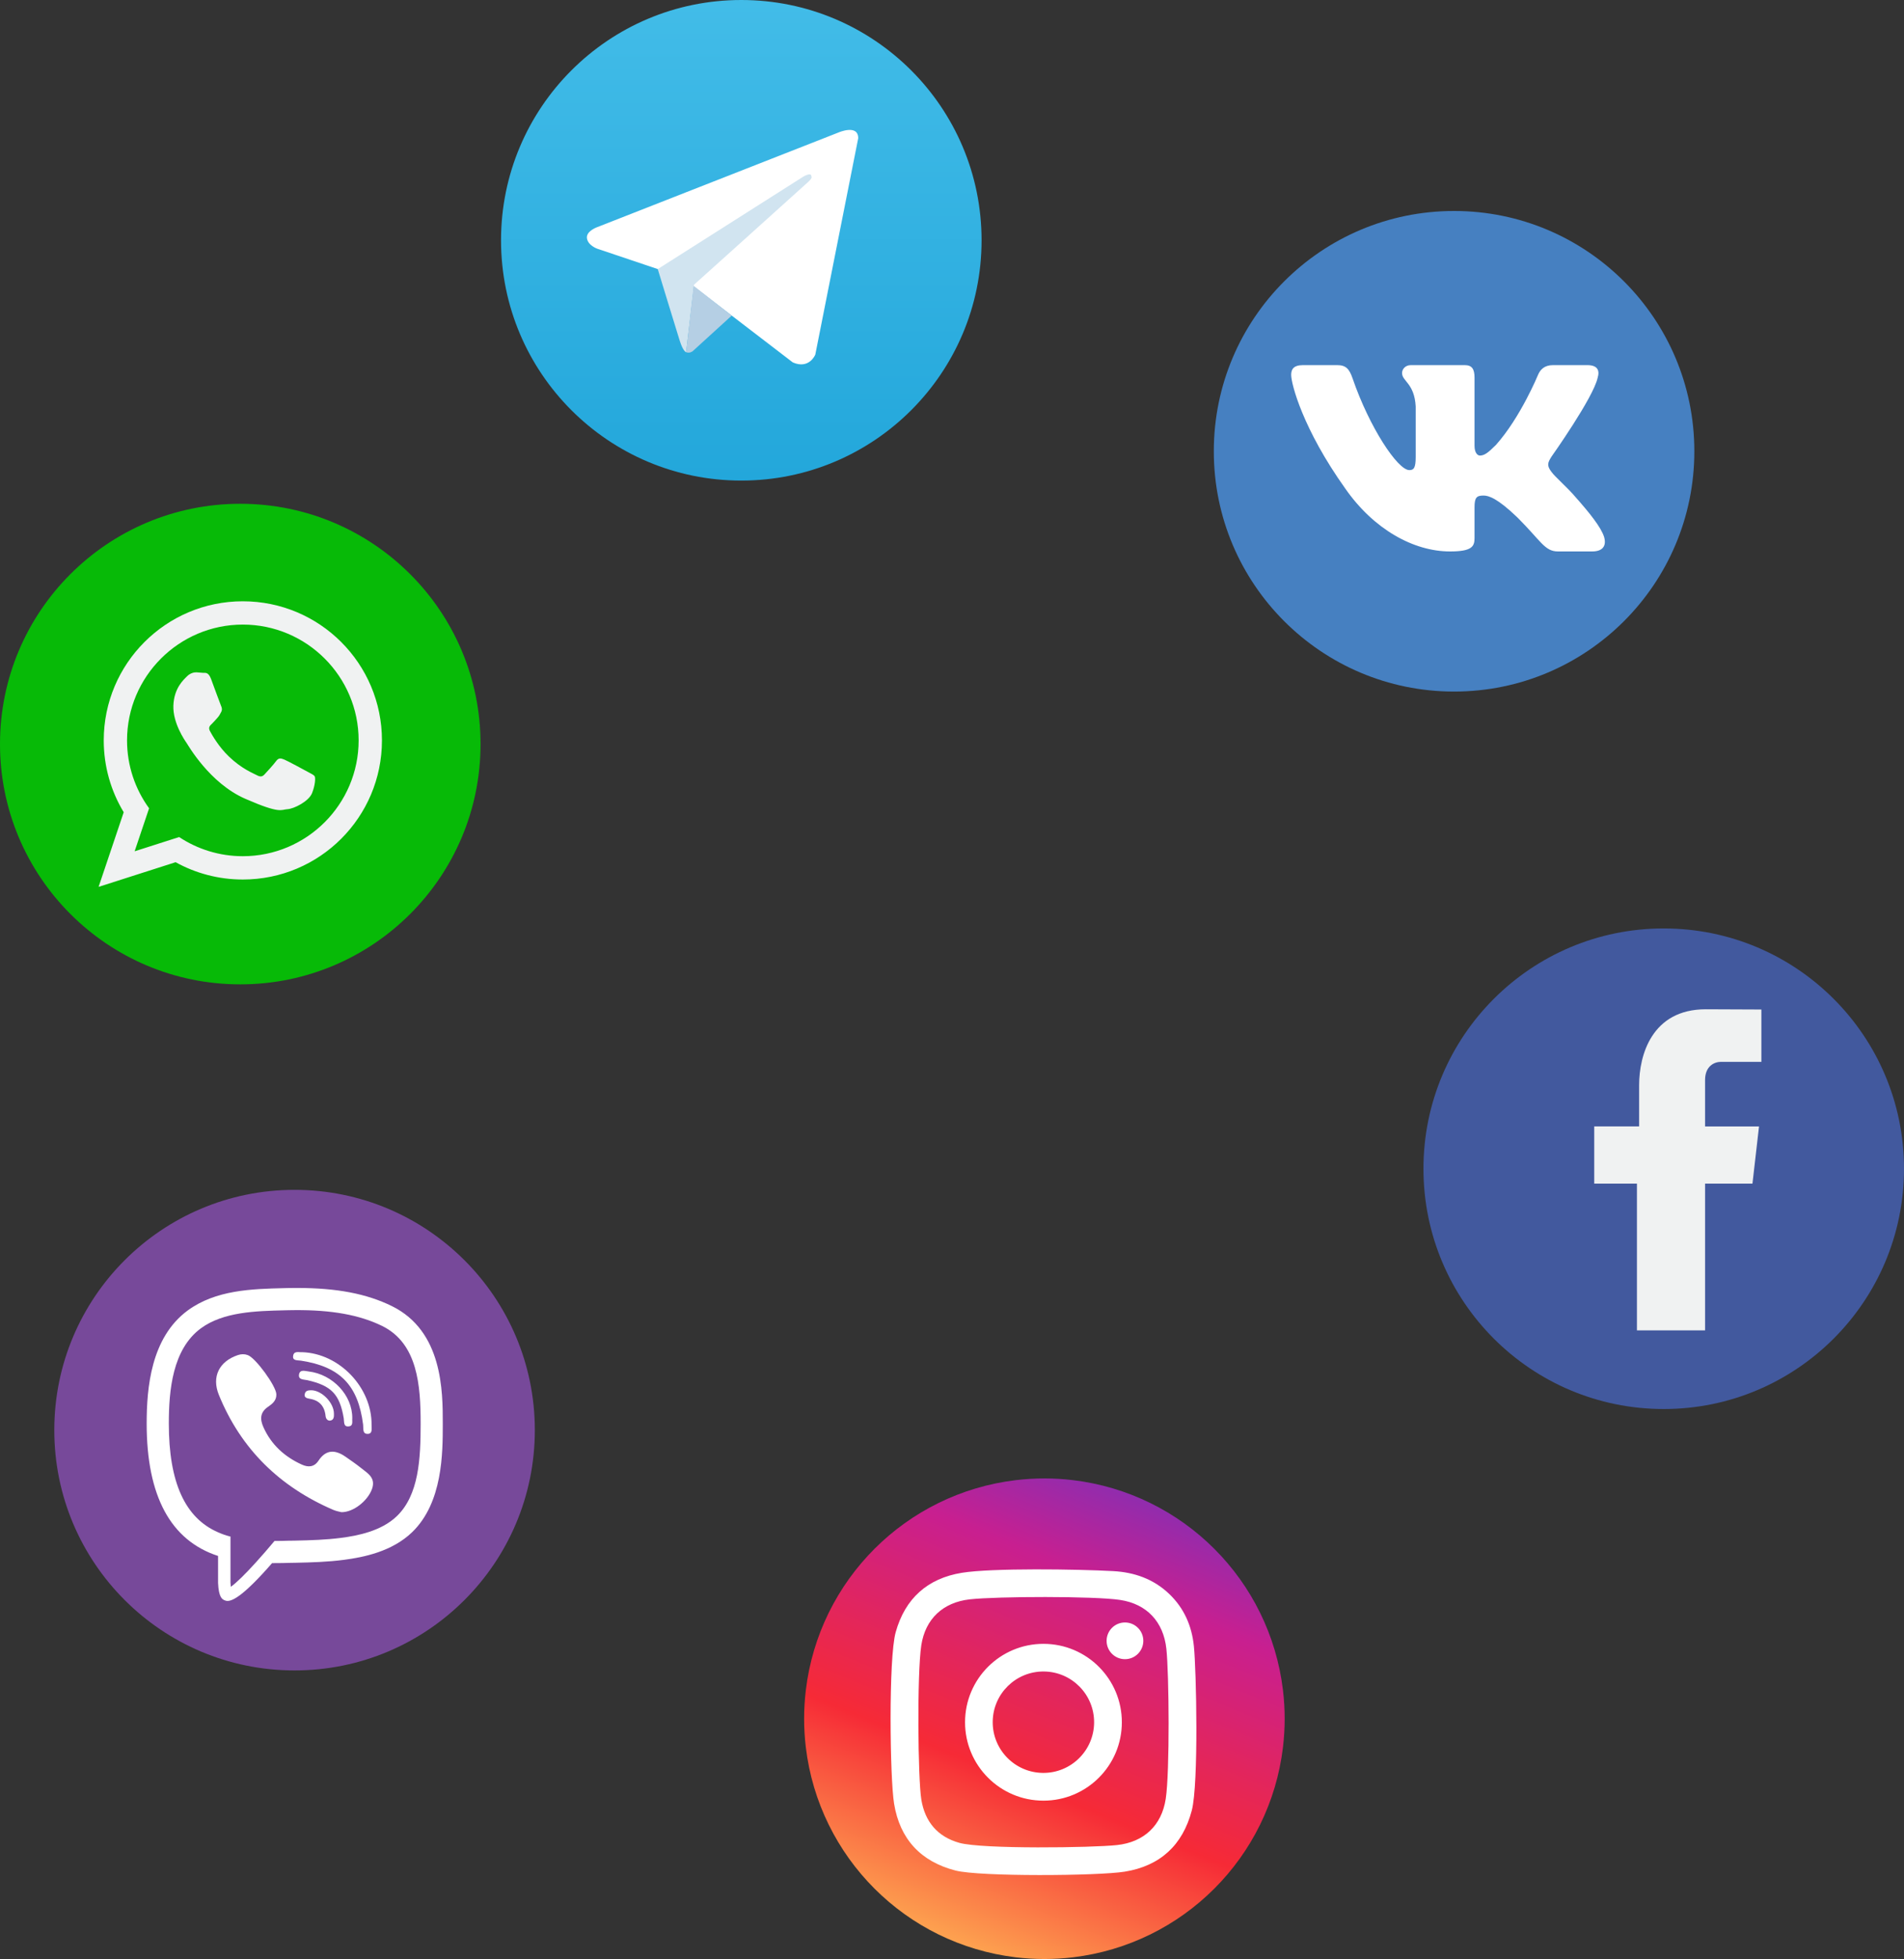 <?xml version="1.0" encoding="UTF-8"?>
<!DOCTYPE svg PUBLIC "-//W3C//DTD SVG 1.1//EN" "http://www.w3.org/Graphics/SVG/1.1/DTD/svg11.dtd">
<!-- Creator: CorelDRAW 2018 (64-Bit) -->
<svg xmlns="http://www.w3.org/2000/svg" xml:space="preserve" width="217.393mm" height="223.656mm" version="1.1" style="shape-rendering:geometricPrecision; text-rendering:geometricPrecision; image-rendering:optimizeQuality; fill-rule:evenodd; clip-rule:evenodd"
viewBox="0 0 3060.2 3148.37"
 xmlns:xlink="http://www.w3.org/1999/xlink">
 <rect x="0" y="0" width="3060.2" height="3148.37" fill="#333333" stroke="none"/>
 <defs>
  <style type="text/css">
   <![CDATA[
    .fil1 {fill:#F0F2F2}
    .fil3 {fill:white}
    .fil0 {fill:#07BA07;fill-rule:nonzero}
    .fil5 {fill:#42599E;fill-rule:nonzero}
    .fil11 {fill:#4680C1;fill-rule:nonzero}
    .fil2 {fill:#77499A;fill-rule:nonzero}
    .fil10 {fill:#B5CFE4;fill-rule:nonzero}
    .fil9 {fill:#D1E4F0;fill-rule:nonzero}
    .fil6 {fill:#F0F2F2;fill-rule:nonzero}
    .fil4 {fill:white;fill-rule:nonzero}
    .fil7 {fill:url(#id0)}
    .fil8 {fill:url(#id1);fill-rule:nonzero}
   ]]>
  </style>
  <linearGradient id="id0" gradientUnits="userSpaceOnUse" x1="1500.93" y1="3196.75" x2="1925.97" y2="2157.26">
   <stop offset="0" style="stop-opacity:1; stop-color:#FFC657"/>
   <stop offset="0.322" style="stop-opacity:1; stop-color:#F62A36"/>
   <stop offset="0.631" style="stop-opacity:1; stop-color:#C81F90"/>
   <stop offset="0.98" style="stop-opacity:1; stop-color:#3442DF"/>
   <stop offset="1" style="stop-opacity:1; stop-color:#3442DF"/>
  </linearGradient>
  <linearGradient id="id1" gradientUnits="userSpaceOnUse" x1="1191.45" y1="0" x2="1191.45" y2="769.53">
   <stop offset="0" style="stop-opacity:1; stop-color:#42BCE8"/>
   <stop offset="1" style="stop-opacity:1; stop-color:#23A7DB"/>
  </linearGradient>
 </defs>
 <g id="Слой_x0020_1">
  <g id="_2549855587936">
   <path class="fil0" d="M-0 1195.8c0,-213.28 172.9,-386.17 386.17,-386.17 213.28,0 386.18,172.9 386.18,386.17 0,213.28 -172.9,386.18 -386.18,386.18 -213.27,0 -386.17,-172.9 -386.17,-386.18z"/>
   <g>
    <path class="fil1" d="M495.13 1240.7c-5.6,-3.07 -33.13,-17.93 -38.29,-20.02 -5.16,-2.1 -8.93,-3.19 -12.96,2.38 -4.01,5.55 -15.44,18 -18.89,21.68 -3.48,3.7 -6.82,4.04 -12.44,0.96 -5.58,-3.07 -23.75,-9.79 -44.82,-30.04 -16.4,-15.76 -27.15,-34.87 -30.26,-40.71 -3.13,-5.83 -0.02,-8.81 2.94,-11.55 2.67,-2.47 5.96,-6.46 8.95,-9.68 2.96,-3.22 4.01,-5.56 6.05,-9.3 2.05,-3.73 1.22,-7.1 -0.11,-10.01 -1.32,-2.9 -11.68,-31.42 -16,-43.02 -4.33,-11.59 -9.15,-9.87 -12.48,-10 -3.33,-0.11 -7.11,-0.73 -10.92,-0.89 -3.82,-0.14 -10.05,1.06 -15.48,6.57 -5.45,5.51 -20.72,18.76 -21.76,46.85 -1.06,28.07 18.37,55.98 21.09,59.88 2.7,3.92 37.1,64.79 94.23,89.82 57.17,25.03 57.48,17.41 67.96,16.84 10.5,-0.56 34.28,-12.56 39.55,-25.69 5.25,-13.14 5.68,-24.57 4.34,-27 -1.34,-2.43 -5.09,-4.01 -10.69,-7.07zm-104.84 135.32l0 0c-37.78,0 -73,-11.34 -102.38,-30.78l-71.53 22.9 23.25 -69.12c-22.28,-30.68 -35.44,-68.37 -35.44,-109.12 0,-102.64 83.49,-186.12 186.09,-186.12 102.64,0 186.13,83.48 186.13,186.12 0,102.62 -83.49,186.12 -186.13,186.12zm0 -409.69l0 0c-123.45,0 -223.55,100.09 -223.55,223.57 0,42.24 11.73,81.74 32.09,115.45l-40.36 119.94 123.77 -39.62c32.04,17.71 68.87,27.81 108.05,27.81 123.5,0 223.59,-100.1 223.59,-223.57 0,-123.48 -100.09,-223.57 -223.59,-223.57z"/>
   </g>
  </g>
  <g id="_2549855524736">
   <path class="fil2" d="M87.26 2298.39c0,-213.28 172.9,-386.17 386.17,-386.17 213.28,0 386.18,172.9 386.18,386.17 0,213.28 -172.9,386.18 -386.18,386.18 -213.28,0 -386.17,-172.9 -386.17,-386.18z"/>
   <path class="fil3" d="M548.79 2430.25c19.58,0.2 42.5,-18.66 49.13,-37.38 6.38,-18.01 -7.1,-25.16 -17.76,-33.73 -7.85,-6.32 -16.23,-11.99 -24.49,-17.78 -16.46,-11.56 -31.52,-12.46 -43.8,6.14 -6.9,10.45 -16.55,10.9 -26.65,6.32 -27.84,-12.62 -49.33,-32.07 -61.92,-60.36 -5.57,-12.52 -5.5,-23.74 7.54,-32.59 6.89,-4.68 13.85,-10.22 13.29,-20.45 -0.73,-13.34 -33.11,-57.92 -45.9,-62.62 -5.3,-1.95 -10.57,-1.82 -15.95,-0.01 -29.99,10.08 -42.41,34.75 -30.52,63.95 35.49,87.13 97.95,147.79 183.92,184.81 4.9,2.11 10.35,2.95 13.1,3.71z"/>
   <path class="fil3" d="M485.59 2173.11c-4.56,0.66 -13.98,-3.14 -14.57,7.07 -0.4,6.88 7.54,5.75 12.75,6.56 62.85,9.67 91.84,39.55 99.85,102.86 0.74,5.85 -1.44,14.65 6.9,14.81 8.72,0.17 6.62,-8.5 6.69,-14.36 0.73,-59.63 -51.25,-114.9 -111.62,-116.93z"/>
   <path class="fil3" d="M566.21 2279.36c0.31,-36.97 -31.37,-70.62 -70.15,-75.28 -6.04,-0.73 -14.03,-3.58 -15.44,4.81 -1.48,8.81 7.42,7.91 13.13,9.19 38.82,8.67 52.34,22.81 58.73,61.31 0.93,5.62 -0.92,14.35 8.62,12.9 7.07,-1.07 4.52,-8.57 5.11,-12.94z"/>
   <path class="fil3" d="M536.72 2272.35c0.28,-17.85 -19.88,-38.46 -37.09,-38.04 -4.03,0.1 -7.99,0.53 -9.48,4.85 -2.22,6.45 2.46,7.98 7.23,8.75 15.93,2.56 24.31,11.94 25.9,27.83 0.43,4.31 3.17,7.81 7.33,7.31 5.77,-0.69 6.29,-5.82 6.12,-10.7z"/>
   <path class="fil4" d="M629.95 2099.11c-40.72,-20.07 -88.98,-29.19 -151.91,-29.19l-4.27 0c-3.7,0 -7.55,0 -11.25,0.14l-5.98 0.14c-51.54,1.28 -109.76,2.71 -155.04,36.02 -59.08,43.71 -65.77,124.57 -65.77,181.66 0,116.6 38.58,187.92 114.75,212.7l0 43.42c1,23.06 6.69,25.91 9.68,27.48 1.28,0.57 2.99,1.42 5.55,1.42 8.4,0 26.19,-8.68 71.61,-60.79l2.99 0c8.83,0 17.8,-0.14 26.91,-0.43l8.26 -0.14c25.2,-0.57 51.25,-1.28 77.3,-4.7 31.46,-4.13 77.02,-13.1 109.48,-44.28 49.4,-47.55 49.4,-127.13 49.4,-174.68 0,-51.82 0,-148.49 -81.72,-188.78zm7.69 337.7l0 0c-24.91,23.92 -63.07,31.32 -89.55,34.74 -24.06,3.13 -48.12,3.84 -73.46,4.41l-8.4 0.14 -1.99 0c-7.83,0.28 -15.38,0.43 -23.06,0.43 -9.96,11.96 -20.36,23.92 -30.18,34.74 -16.37,18.08 -31.32,32.89 -40,38.87 -0.28,-2.14 -0.43,-4.41 -0.57,-6.55l0 -37.59 0 -36.59c-0.29,0 -0.57,0 -0.85,-0.14 -6.69,-1.71 -13.1,-3.99 -19.08,-6.69 -53.25,-23.06 -79.16,-80.44 -79.16,-174.68 0,-53.53 5.84,-119.31 51.4,-153.05 36.16,-26.62 88.41,-27.9 134.68,-29.04l6.12 -0.14c3.56,-0.14 7.12,-0.14 10.53,-0.14 58.52,-0.43 103.65,7.55 140.24,25.48 57.09,28.19 61.78,95.81 61.78,156.89 0,56.66 -2.85,114.75 -38.44,148.91z"/>
  </g>
  <g id="_2549855526272">
   <path class="fil5" d="M2287.85 1878.29c0,-213.28 172.89,-386.17 386.17,-386.17 213.28,0 386.18,172.9 386.18,386.17 0,213.28 -172.89,386.18 -386.18,386.18 -213.28,0 -386.17,-172.9 -386.17,-386.18z"/>
   <path class="fil6" d="M2816.65 1902.22l-76.17 0 0 235.81 -109.52 0 0 -235.81 -68.63 0 0 -91.98 72.17 0 0 -66.39c0,-47.48 20.04,-121.82 107.05,-121.82l89.43 0.38 0 84.09 -64.89 0c-10.64,0 -25.61,6.67 -25.61,29.31l0 74.53 86.71 0 -10.54 91.88z"/>
  </g>
  <g id="_2549855526368">
   <path class="fil7" d="M2062.06 2716.37c3.64,30.44 3.64,61.21 0,91.65 -21.14,176.96 -160.66,316.47 -337.63,337.62 -30.45,3.63 -61.21,3.63 -91.64,0 -176.97,-21.15 -316.47,-160.66 -337.63,-337.62 -3.63,-30.44 -3.63,-61.21 0,-91.65 21.16,-176.96 160.66,-316.48 337.63,-337.62 30.43,-3.63 61.19,-3.63 91.64,0 176.97,21.15 316.49,160.66 337.63,337.62z"/>
   <path class="fil4" d="M1918.84 2645.42c-3.3,-32.34 -15.68,-60.96 -39.73,-83.87 -25.28,-24.13 -56.22,-34.79 -90.11,-36.6 -57.76,-3.15 -194.92,-5.14 -243.09,2.72 -55.02,8.97 -91.11,41.08 -106.31,95.44 -11.71,41.82 -9.38,234.54 -2.55,275.88 9.31,56.52 42.71,92.76 98.73,107.19 38.78,10.01 229.29,8.72 272.04,1.79 56.57,-9.14 92.97,-42.36 107.66,-98.28 11.23,-42.92 7.32,-225.55 3.37,-264.28zm-45.23 245.58l0 0c-6.58,42.93 -35.06,69.52 -78.21,74.23 -39.65,4.35 -216.69,6.74 -253.46,-3.55 -35.16,-9.83 -55.28,-34.01 -61.12,-69.42 -5.58,-33.82 -6.96,-202.79 -0.08,-248.01 6.48,-42.56 34.96,-69.11 77.88,-73.91 43.53,-4.88 200.21,-5.42 241.91,0.98 42.83,6.57 69.39,35.13 74.09,78.35 4.38,40.33 5.63,197.98 -1.01,241.33zm-196.46 -249.16l0 0c-69.6,-0.04 -126.05,56.35 -126.08,125.95 -0.05,69.59 56.33,126.04 125.95,126.07 69.58,0.04 126.04,-56.35 126.07,-125.94 0.03,-69.59 -56.35,-126.05 -125.94,-126.08zm-0.87 207.41l0 0c-45.01,-0.4 -81.16,-37.21 -80.75,-82.21 0.39,-45.01 37.21,-81.16 82.2,-80.76 45.01,0.4 81.17,37.21 80.77,82.22 -0.42,45.01 -37.22,81.16 -82.22,80.75zm161.3 -212.18l0 0c-0.03,16.3 -13.28,29.47 -29.57,29.43 -16.3,-0.04 -29.47,-13.28 -29.43,-29.58 0.05,-16.3 13.28,-29.47 29.58,-29.43 16.3,0.04 29.46,13.28 29.43,29.58z"/>
  </g>
  <g id="_2549855529888">
   <path class="fil8" d="M1577.63 386.18c0,213.28 -172.9,386.17 -386.18,386.17 -213.28,0 -386.17,-172.9 -386.17,-386.17 0,-213.28 172.89,-386.18 386.17,-386.18 213.28,0 386.18,172.9 386.18,386.18z"/>
   <g>
    <path class="fil4" d="M1379.36 222.14l-68.97 347.76c0,0 -9.65,24.12 -36.17,12.54l-159.17 -122.03 -57.88 -27.97 -97.43 -32.8c0,0 -14.95,-5.31 -16.4,-16.88 -1.45,-11.58 16.88,-17.85 16.88,-17.85l387.31 -151.93c0,0 31.83,-13.99 31.83,9.17z"/>
    <path class="fil9" d="M1102.81 566c0,0 -4.65,-0.43 -10.43,-18.77 -5.79,-18.33 -35.21,-114.79 -35.21,-114.79l233.93 -148.56c0,0 13.51,-8.2 13.02,0 0,0 2.41,1.45 -4.82,8.2 -7.23,6.75 -183.77,165.44 -183.77,165.44l-12.72 108.48z"/>
    <path class="fil10" d="M1176.07 507.2l-62.96 57.4c0,0 -4.92,3.73 -10.31,1.39l12.06 -106.62 61.21 47.82z"/>
   </g>
  </g>
  <g id="_2549855532096">
   <path class="fil11" d="M2723.23 725.25c0,213.28 -172.89,386.17 -386.17,386.17 -213.28,0 -386.17,-172.89 -386.17,-386.17 0,-213.28 172.9,-386.18 386.17,-386.18 213.28,0 386.17,172.9 386.17,386.18z"/>
   <path class="fil3" d="M2567.84 607.08c3.51,-11.68 0,-20.27 -16.68,-20.27l-55.16 0c-14.03,0 -20.49,7.42 -23.99,15.6 0,0 -28.05,68.37 -67.79,112.78 -12.85,12.86 -18.7,16.95 -25.71,16.95 -3.5,0 -8.58,-4.09 -8.58,-15.78l0 -109.28c0,-14.02 -4.07,-20.27 -15.76,-20.27l-86.68 0c-8.76,0 -14.04,6.51 -14.04,12.68 0,13.3 19.87,16.36 21.92,53.76l0 81.22c0,17.81 -3.22,21.04 -10.23,21.04 -18.7,0 -64.18,-68.68 -91.16,-147.26 -5.29,-15.28 -10.59,-21.44 -24.68,-21.44l-55.16 0c-15.76,0 -18.91,7.42 -18.91,15.6 0,14.61 18.7,87.07 87.07,182.9 45.58,65.44 109.8,100.92 168.23,100.92 35.06,0 39.4,-7.88 39.4,-21.45l0 -49.46c0,-15.77 3.32,-18.91 14.43,-18.91 8.18,0 22.2,4.08 54.93,35.64 37.4,37.4 43.56,54.17 64.6,54.17l55.16 0c15.75,0 23.63,-7.88 19.09,-23.43 -4.98,-15.5 -22.83,-37.98 -46.52,-64.64 -12.86,-15.2 -32.15,-31.55 -37.99,-39.74 -8.18,-10.51 -5.84,-15.19 0,-24.54 0,0 67.21,-94.67 74.21,-126.81z"/>
  </g>
 </g>
</svg>
